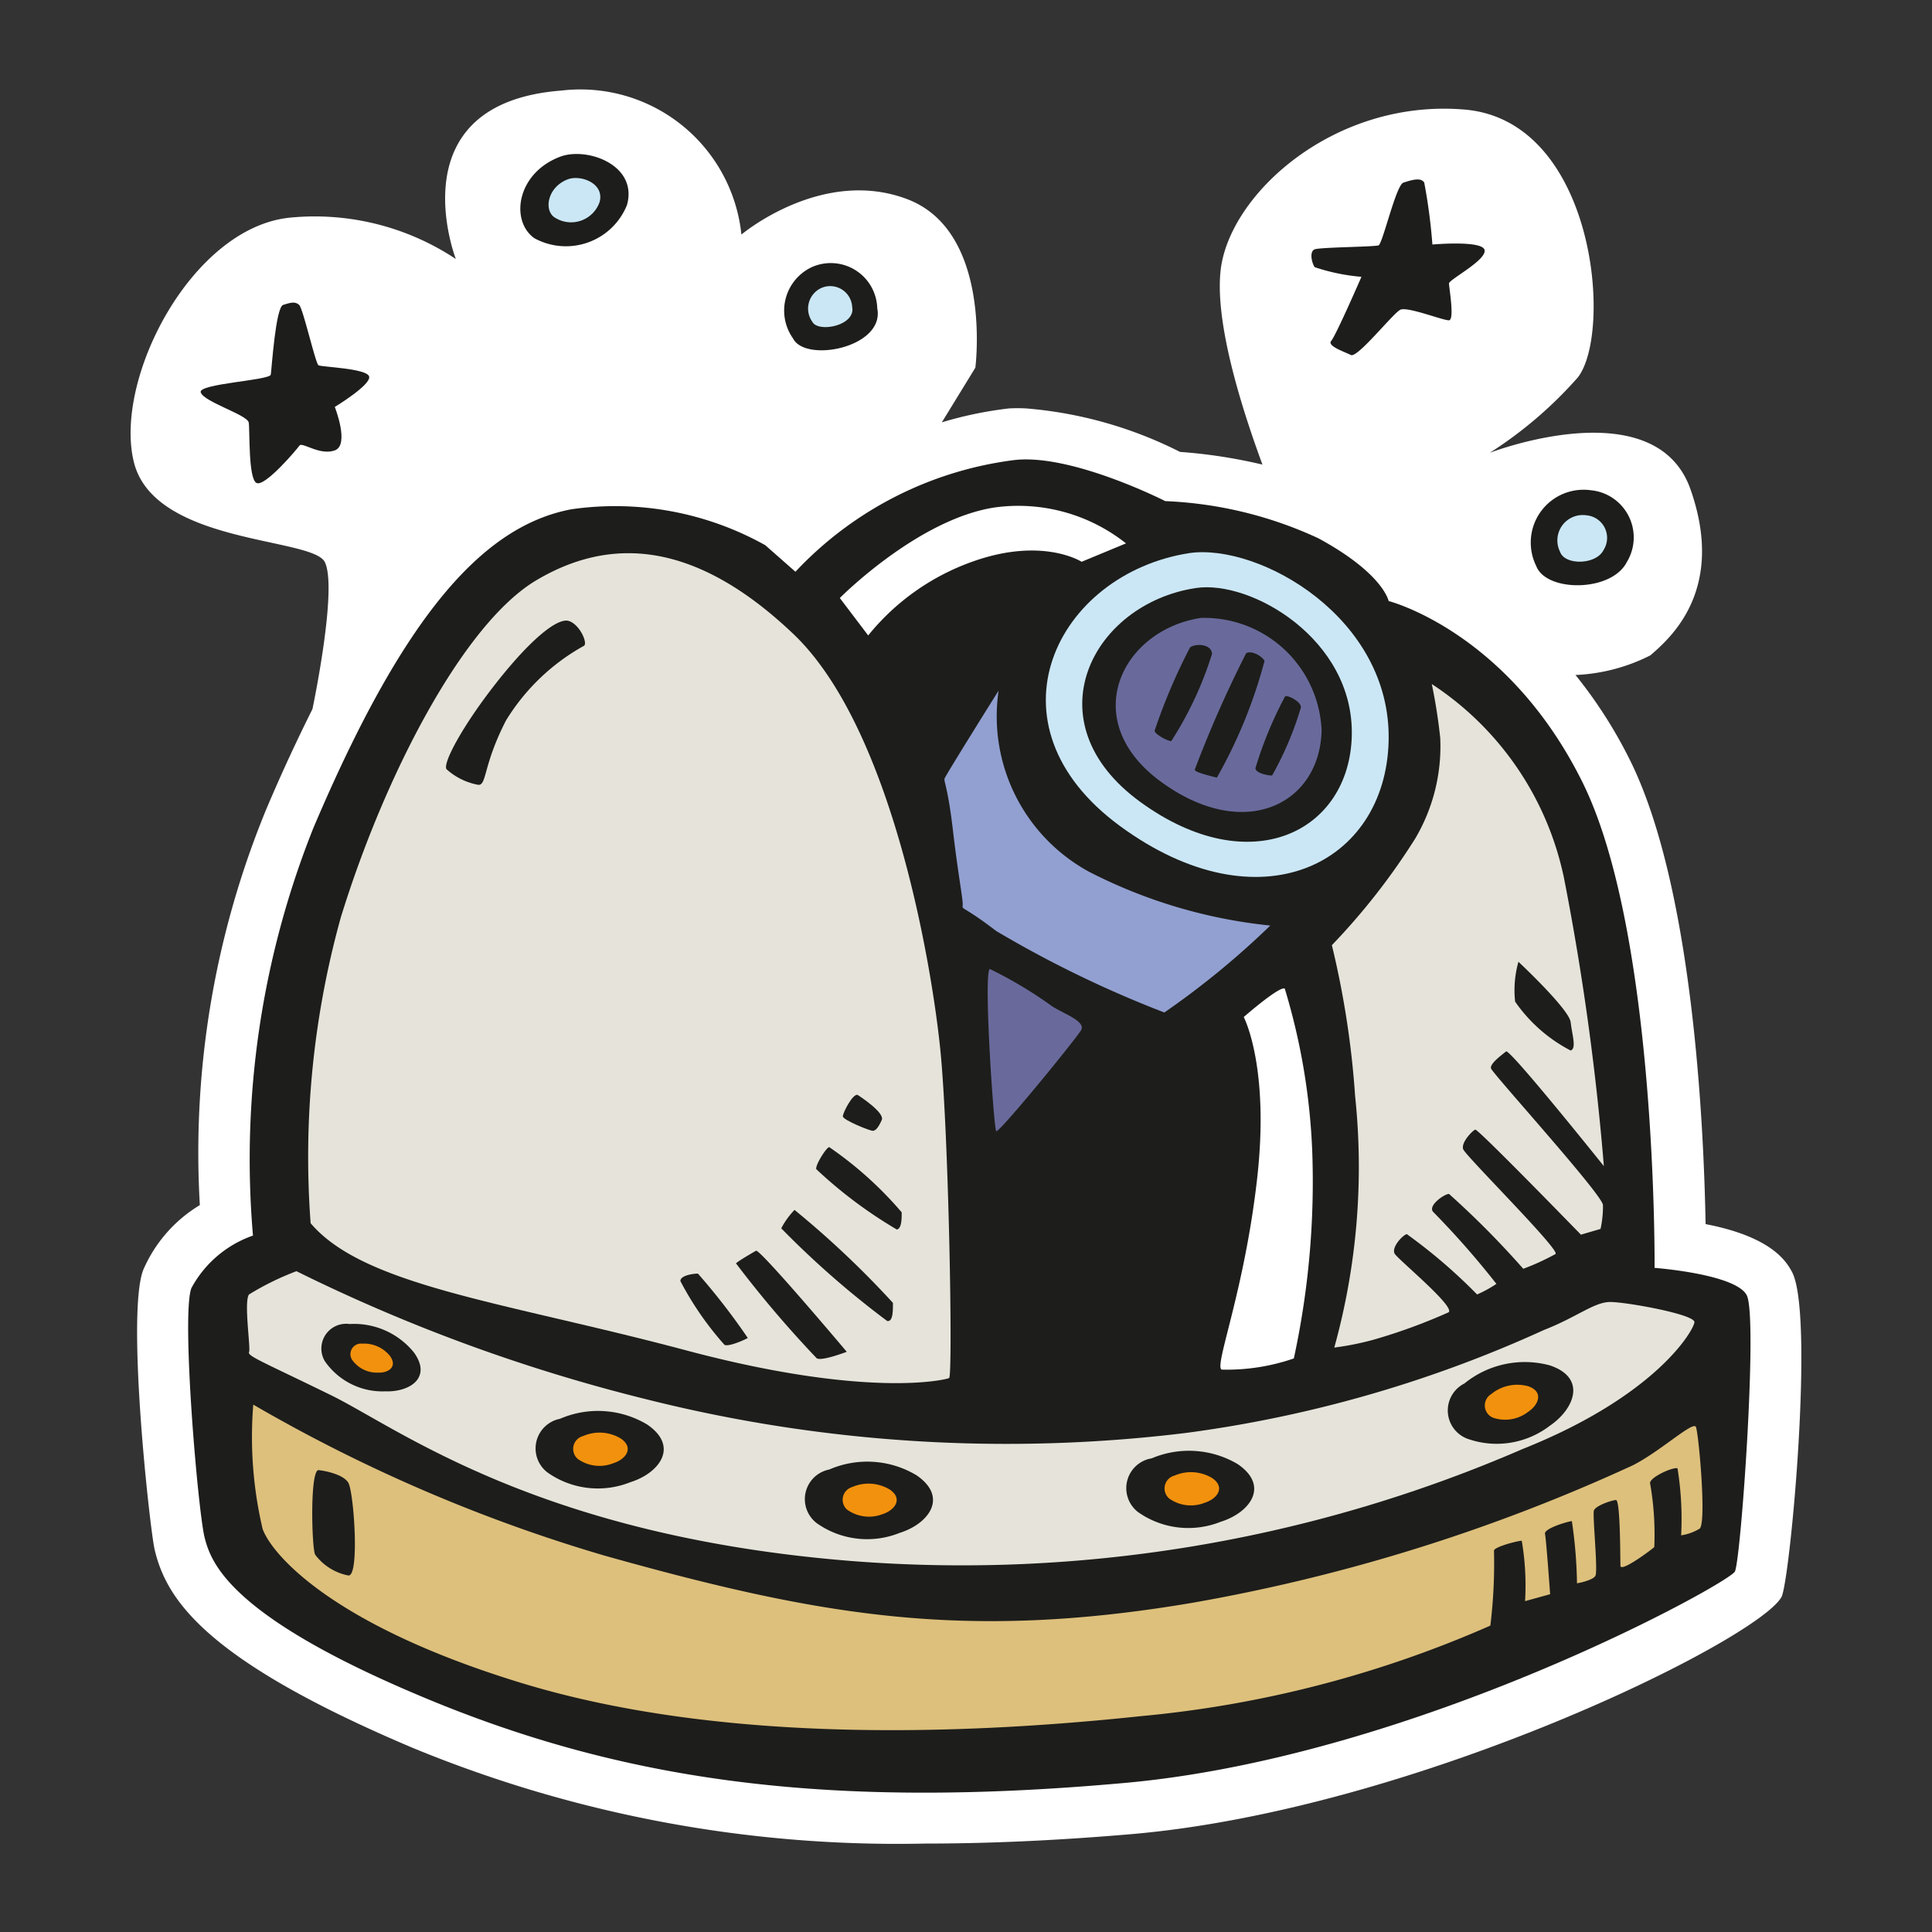 <svg id="Layer_1" data-name="Layer 1" xmlns="http://www.w3.org/2000/svg" width="64" height="64" viewBox="0 0 64 64"><rect x="0" y="0" width="64" height="64" fill="#333333" stroke="none"/><defs><style>.cls-1{fill:#fff;}.cls-2{fill:#1d1d1b;}.cls-3{fill:#cbe7f5;}.cls-4{fill:#e6e4da;}.cls-5{fill:#f2910d;}.cls-6{fill:#ddc07c;}.cls-7{fill:#696a9b;}.cls-8{fill:#92a0d1;}</style></defs><title>space-observatory</title><g id="space-observatory"><path class="cls-1" d="M59.36,42.13c-.17-.31-.63-1.15-2.86-1.58-.06-3.33-.43-11.25-2.53-15.42a15.39,15.39,0,0,0-1.78-2.77,6.05,6.05,0,0,0,2.48-.65c.67-.58,2.5-2.17,1.33-5.5S49.35,15,49.35,15a13.69,13.69,0,0,0,2.92-2.5C53.43,11,52.85,4,48.52,3.63S40.68,6.46,40.43,9c-.19,1.91.88,5,1.39,6.39a17.2,17.2,0,0,0-2.73-.42A13.75,13.75,0,0,0,34,13.53a5,5,0,0,0-.58,0,12.82,12.82,0,0,0-2.22.46l1.11-1.81s.58-4.5-2.25-5.58-5.5,1.17-5.5,1.17A5.36,5.36,0,0,0,18.6,3c-5.5.42-3.5,5.58-3.5,5.58A8.45,8.45,0,0,0,9.6,7.21c-3.25.33-5.83,5.33-5.17,8.08s5.92,2.5,6.33,3.33-.32,4.44-.41,4.87c-.5,1-1,2.07-1.51,3.27A29.85,29.85,0,0,0,6.62,39.92a4.66,4.66,0,0,0-1.88,2.16c-.56,1.52.23,8.59.38,9.24C5.51,53,6.82,55,13.67,57.9a42.12,42.12,0,0,0,17,3.17c2.1,0,4.32-.1,6.79-.31,9.45-.81,20.83-6.46,21.56-7.87C59.31,52.24,60.11,43.52,59.36,42.13Z"/><path class="cls-2" d="M8.38,40.93a29.59,29.59,0,0,1,2-13.5c2.95-6.95,5.57-10,8.55-10.56a10.2,10.2,0,0,1,6.42,1.19l1,.88a12,12,0,0,1,7.25-3.7c1.9-.22,5,1.36,5,1.36a13.32,13.32,0,0,1,5.07,1.23C45.83,19,46,19.91,46,19.91s3.94,1,6.42,6S54.81,42,54.81,42s2.67.2,3.05.9-.19,8.77-.39,9.16-10.57,6.13-20.19,7-16.37,0-23-2.73S7,51.8,6.78,50.94,6,43.56,6.34,42.67A3.7,3.7,0,0,1,8.38,40.93Z"/><path class="cls-2" d="M6.65,13c-.11-.29,2.29-.4,2.32-.59s.16-2.23.41-2.31.4-.12.53,0,.54,1.94.64,2,1.63.1,1.68.38-1.14,1-1.14,1,.5,1.26,0,1.44-1.08-.29-1.17-.16S8.78,16.13,8.5,16s-.22-1.74-.26-2S6.76,13.32,6.65,13Z"/><path class="cls-2" d="M18.56,5.19c.88-.33,2.58.27,2.21,1.6a2.18,2.18,0,0,1-3.07,1.1C16.89,7.31,17.12,5.73,18.56,5.19Z"/><path class="cls-3" d="M18.81,5.94c.42-.16,1.23.13,1.05.76a1,1,0,0,1-1.46.52C18,7,18.12,6.2,18.81,5.94Z"/><path class="cls-2" d="M26.89,8.85a1.54,1.54,0,0,1,2.17,1.36c.26,1.3-2.38,1.82-2.79,1A1.59,1.59,0,0,1,26.89,8.85Z"/><path class="cls-3" d="M27.23,9.53a.73.73,0,0,1,1,.64c.12.62-1.13.86-1.32.49A.75.75,0,0,1,27.23,9.53Z"/><path class="cls-2" d="M45.66,8.13c.13,0,.58-2,.83-2.08s.58-.19.69,0a18.42,18.42,0,0,1,.27,2.05s1.68-.15,1.73.19S48,9.26,48,9.39s.19,1.21,0,1.22-1.37-.46-1.61-.35-1.42,1.61-1.64,1.5-.8-.3-.65-.47,1-2.12,1-2.12a6.59,6.59,0,0,1-1.55-.32c-.1-.15-.18-.52,0-.59S45.45,8.18,45.66,8.13Z"/><path class="cls-2" d="M52.7,16.24a1.57,1.57,0,0,1,1.19,2.38c-.51,1-2.67,1-3,.13A1.75,1.75,0,0,1,52.7,16.24Z"/><path class="cls-3" d="M52.55,17.07a.75.75,0,0,1,.57,1.15c-.25.5-1.29.51-1.44.06A.84.84,0,0,1,52.55,17.07Z"/><path class="cls-4" d="M10.29,40.52a29.63,29.63,0,0,1,1-10.13c1.44-4.68,4.05-9.73,6.48-11.17S23,17.88,26.28,21,30.87,32,31.15,34.78s.42,10.81.29,10.87-2.72.68-8.72-.92S12.06,42.61,10.29,40.52Z"/><path class="cls-2" d="M14.79,25.48c-.13-.2.55-1.47,1.69-2.91s2-2.11,2.36-2,.63.72.51.82a7,7,0,0,0-2.59,2.48C16,25.35,16.13,26,15.85,26A2.14,2.14,0,0,1,14.79,25.48Z"/><path class="cls-2" d="M28.41,36.27s.91.58.8.83-.2.35-.29.36-1-.36-1-.48S28.25,36.22,28.41,36.27Z"/><path class="cls-2" d="M27.47,38a12.29,12.29,0,0,1,2.4,2.16c0,.22,0,.53-.16.57a14.93,14.93,0,0,1-2.67-2C27,38.6,27.38,38,27.47,38Z"/><path class="cls-2" d="M26.32,40.08a31,31,0,0,1,3.26,3.08c0,.28,0,.63-.19.6a30,30,0,0,1-3.51-3.07A2.6,2.6,0,0,1,26.32,40.08Z"/><path class="cls-2" d="M25.05,41.43c.22.05,3,3.35,3,3.35s-.86.33-1,.21a36.58,36.58,0,0,1-2.67-3.14C24.5,41.74,25.05,41.43,25.05,41.43Z"/><path class="cls-2" d="M24.77,44.32a21.85,21.85,0,0,0-1.65-2.13c-.16,0-.59.06-.58.25A10.42,10.42,0,0,0,24,44.55C24.16,44.63,24.8,44.32,24.77,44.32Z"/><path class="cls-4" d="M9.82,42.11A56.88,56.88,0,0,0,21.4,46.35a48.89,48.89,0,0,0,17.87,1.12,41.66,41.66,0,0,0,11.87-3.41c1.1-.43,1.67-.93,2.2-.93s2.81.41,2.79.67S54.88,46.23,50.44,48a46.67,46.67,0,0,1-22.24,3.71c-10.37-.83-15-4.4-17.25-5.5s-2.76-1.29-2.7-1.42-.18-1.68,0-1.91A9.18,9.18,0,0,1,9.82,42.11Z"/><path class="cls-2" d="M38.15,48.31A3.17,3.17,0,0,1,41,48.5c1.07.73.4,1.61-.56,1.91a2.89,2.89,0,0,1-2.74-.32A1,1,0,0,1,38.15,48.31Z"/><path class="cls-5" d="M38.91,48.88a1.36,1.36,0,0,1,1.24.08c.46.31.17.69-.24.82a1.24,1.24,0,0,1-1.18-.14A.44.44,0,0,1,38.91,48.88Z"/><path class="cls-2" d="M48.51,45.83a3.17,3.17,0,0,1,2.83-.6c1.23.41.82,1.44,0,2a2.89,2.89,0,0,1-2.73.43A1,1,0,0,1,48.51,45.83Z"/><path class="cls-5" d="M49.4,46.18a1.36,1.36,0,0,1,1.22-.26c.53.18.35.62,0,.85a1.24,1.24,0,0,1-1.17.19A.44.44,0,0,1,49.4,46.18Z"/><path class="cls-2" d="M27.47,48.68a3.17,3.17,0,0,1,2.89.19c1.07.73.4,1.61-.56,1.91a2.89,2.89,0,0,1-2.74-.32A1,1,0,0,1,27.47,48.68Z"/><path class="cls-5" d="M28.23,49.26a1.36,1.36,0,0,1,1.24.08c.46.31.17.69-.24.82A1.24,1.24,0,0,1,28.05,50,.44.44,0,0,1,28.23,49.26Z"/><path class="cls-2" d="M18.55,47a3.17,3.17,0,0,1,2.89.19c1.07.73.4,1.61-.56,1.91a2.89,2.89,0,0,1-2.74-.32A1,1,0,0,1,18.55,47Z"/><path class="cls-5" d="M19.32,47.57a1.36,1.36,0,0,1,1.24.08c.46.31.17.69-.24.82a1.24,1.24,0,0,1-1.18-.14A.44.44,0,0,1,19.32,47.57Z"/><path class="cls-2" d="M11.58,43.86a2.55,2.55,0,0,1,2.13.94c.61.84-.14,1.32-.95,1.29a2.32,2.32,0,0,1-2-1A.82.82,0,0,1,11.58,43.86Z"/><path class="cls-5" d="M12,44.51a1.1,1.1,0,0,1,.92.41c.26.36-.06.57-.41.55a1,1,0,0,1-.85-.43A.35.35,0,0,1,12,44.51Z"/><path class="cls-6" d="M8.39,46.53a52.73,52.73,0,0,0,11.63,5c7.12,2,11.92,2.84,19.45,1.57a59.26,59.26,0,0,0,14.62-4.56c.91-.46,2-1.48,2.09-1.27s.36,3.2.12,3.37a1.65,1.65,0,0,1-.61.22,10.53,10.53,0,0,0-.12-2.22c-.16-.05-.92.3-.91.49a9.72,9.72,0,0,1,.14,2.12c-.15.13-1.11.84-1.12.62s0-2.19-.15-2.18-.68.19-.73.35.14,2,.05,2.16-.61.25-.61.25a15.32,15.32,0,0,0-.17-2.06c-.1,0-.93.24-.89.42s.17,2,.17,2l-.83.23a8.83,8.83,0,0,0-.11-2c-.15,0-.93.21-.92.33a17,17,0,0,1-.12,2.48,37.18,37.18,0,0,1-11.58,3c-6.5.69-14.23.82-20.52-1.1S9,51.48,8.7,50.65A13.32,13.32,0,0,1,8.39,46.53Z"/><path class="cls-2" d="M10.54,48.7c.09,0,.82.11,1,.42s.38,3.11,0,3.07a1.8,1.8,0,0,1-1.1-.69C10.33,51.31,10.26,48.78,10.54,48.7Z"/><path class="cls-3" d="M39.41,18.32C41.73,18,46.1,20.47,46,24.55s-4.27,6.2-8.89,2.82S35,19,39.41,18.32Z"/><path class="cls-2" d="M39.61,19.48c1.82-.28,5.24,1.69,5.17,4.88s-3.35,4.86-7,2.21S36.18,20,39.61,19.48Z"/><path class="cls-7" d="M39.78,20.47a3.89,3.89,0,0,1,4,3.73c-.06,2.44-2.56,3.72-5.33,1.69S37.15,20.87,39.78,20.47Z"/><path class="cls-2" d="M39.42,21.45c.17-.14.71-.13.73.21a11.82,11.82,0,0,1-1.35,2.89c-.13,0-.58-.25-.55-.35A19.18,19.18,0,0,1,39.42,21.45Z"/><path class="cls-2" d="M41.28,21.64c.16-.1.5.07.61.25a16.19,16.19,0,0,1-1.58,3.87c-.19-.05-.76-.18-.73-.27A38.57,38.57,0,0,1,41.28,21.64Z"/><path class="cls-2" d="M42.57,23.07c.08-.06.57.19.52.38a10.94,10.94,0,0,1-.95,2.24c-.19,0-.57-.1-.55-.25A12.89,12.89,0,0,1,42.57,23.07Z"/><path class="cls-8" d="M33.08,22.88a5.86,5.86,0,0,0,3,6,16.87,16.87,0,0,0,6,1.78,27.47,27.47,0,0,1-3.51,2.88A36.82,36.82,0,0,1,33,30.84c-1.11-.85-1.13-.69-1.11-.85s-.15-1-.32-2.46-.31-1.64-.28-1.74S33,23,33.08,22.88Z"/><path class="cls-7" d="M32.79,32.1a13.82,13.82,0,0,1,2.07,1.24c.42.26,1.12.5.95.79S33.08,37.56,33,37.47,32.57,32.2,32.79,32.1Z"/><path class="cls-1" d="M41.2,33.69s.87,1.64.44,5.39-1.43,6.18-1.17,6.29A6.79,6.79,0,0,0,42.86,45a27.66,27.66,0,0,0,.61-6.85,21.43,21.43,0,0,0-.91-5.4C42.39,32.65,41.2,33.69,41.2,33.69Z"/><path class="cls-1" d="M27.82,19.81s2.58-2.61,5.13-3A5.74,5.74,0,0,1,37.3,18l-1.47.61s-1.3-.84-3.63,0a7.79,7.79,0,0,0-3.44,2.44Z"/><path class="cls-4" d="M47.43,22.66a10.15,10.15,0,0,1,4.38,6.43,86.32,86.32,0,0,1,1.32,9.54s-3.12-3.9-3.24-3.8-.54.4-.5.56,3.7,4.19,3.71,4.53a3.46,3.46,0,0,1-.08.79l-.65.19s-3.41-3.51-3.5-3.48-.48.43-.4.65,3.21,3.33,3.06,3.47a7.86,7.86,0,0,1-1.07.49A29.31,29.31,0,0,0,48,39.55c-.15,0-.7.38-.53.59a28.27,28.27,0,0,1,2.1,2.39,3.91,3.91,0,0,1-.64.35,17.84,17.84,0,0,0-2.33-2c-.18.07-.51.46-.4.65s2,1.74,1.79,1.94a18.8,18.8,0,0,1-2.49.91,9.45,9.45,0,0,1-1.3.26,22.41,22.41,0,0,0,.69-8.33,29.75,29.75,0,0,0-.77-5,22,22,0,0,0,2.76-3.53,6,6,0,0,0,.83-3.33A18.12,18.12,0,0,0,47.43,22.66Z"/><path class="cls-2" d="M50.3,31.86s1.68,1.57,1.73,2,.2.87,0,.94a5.09,5.09,0,0,1-1.84-1.62A3.47,3.47,0,0,1,50.3,31.86Z"/></g></svg>